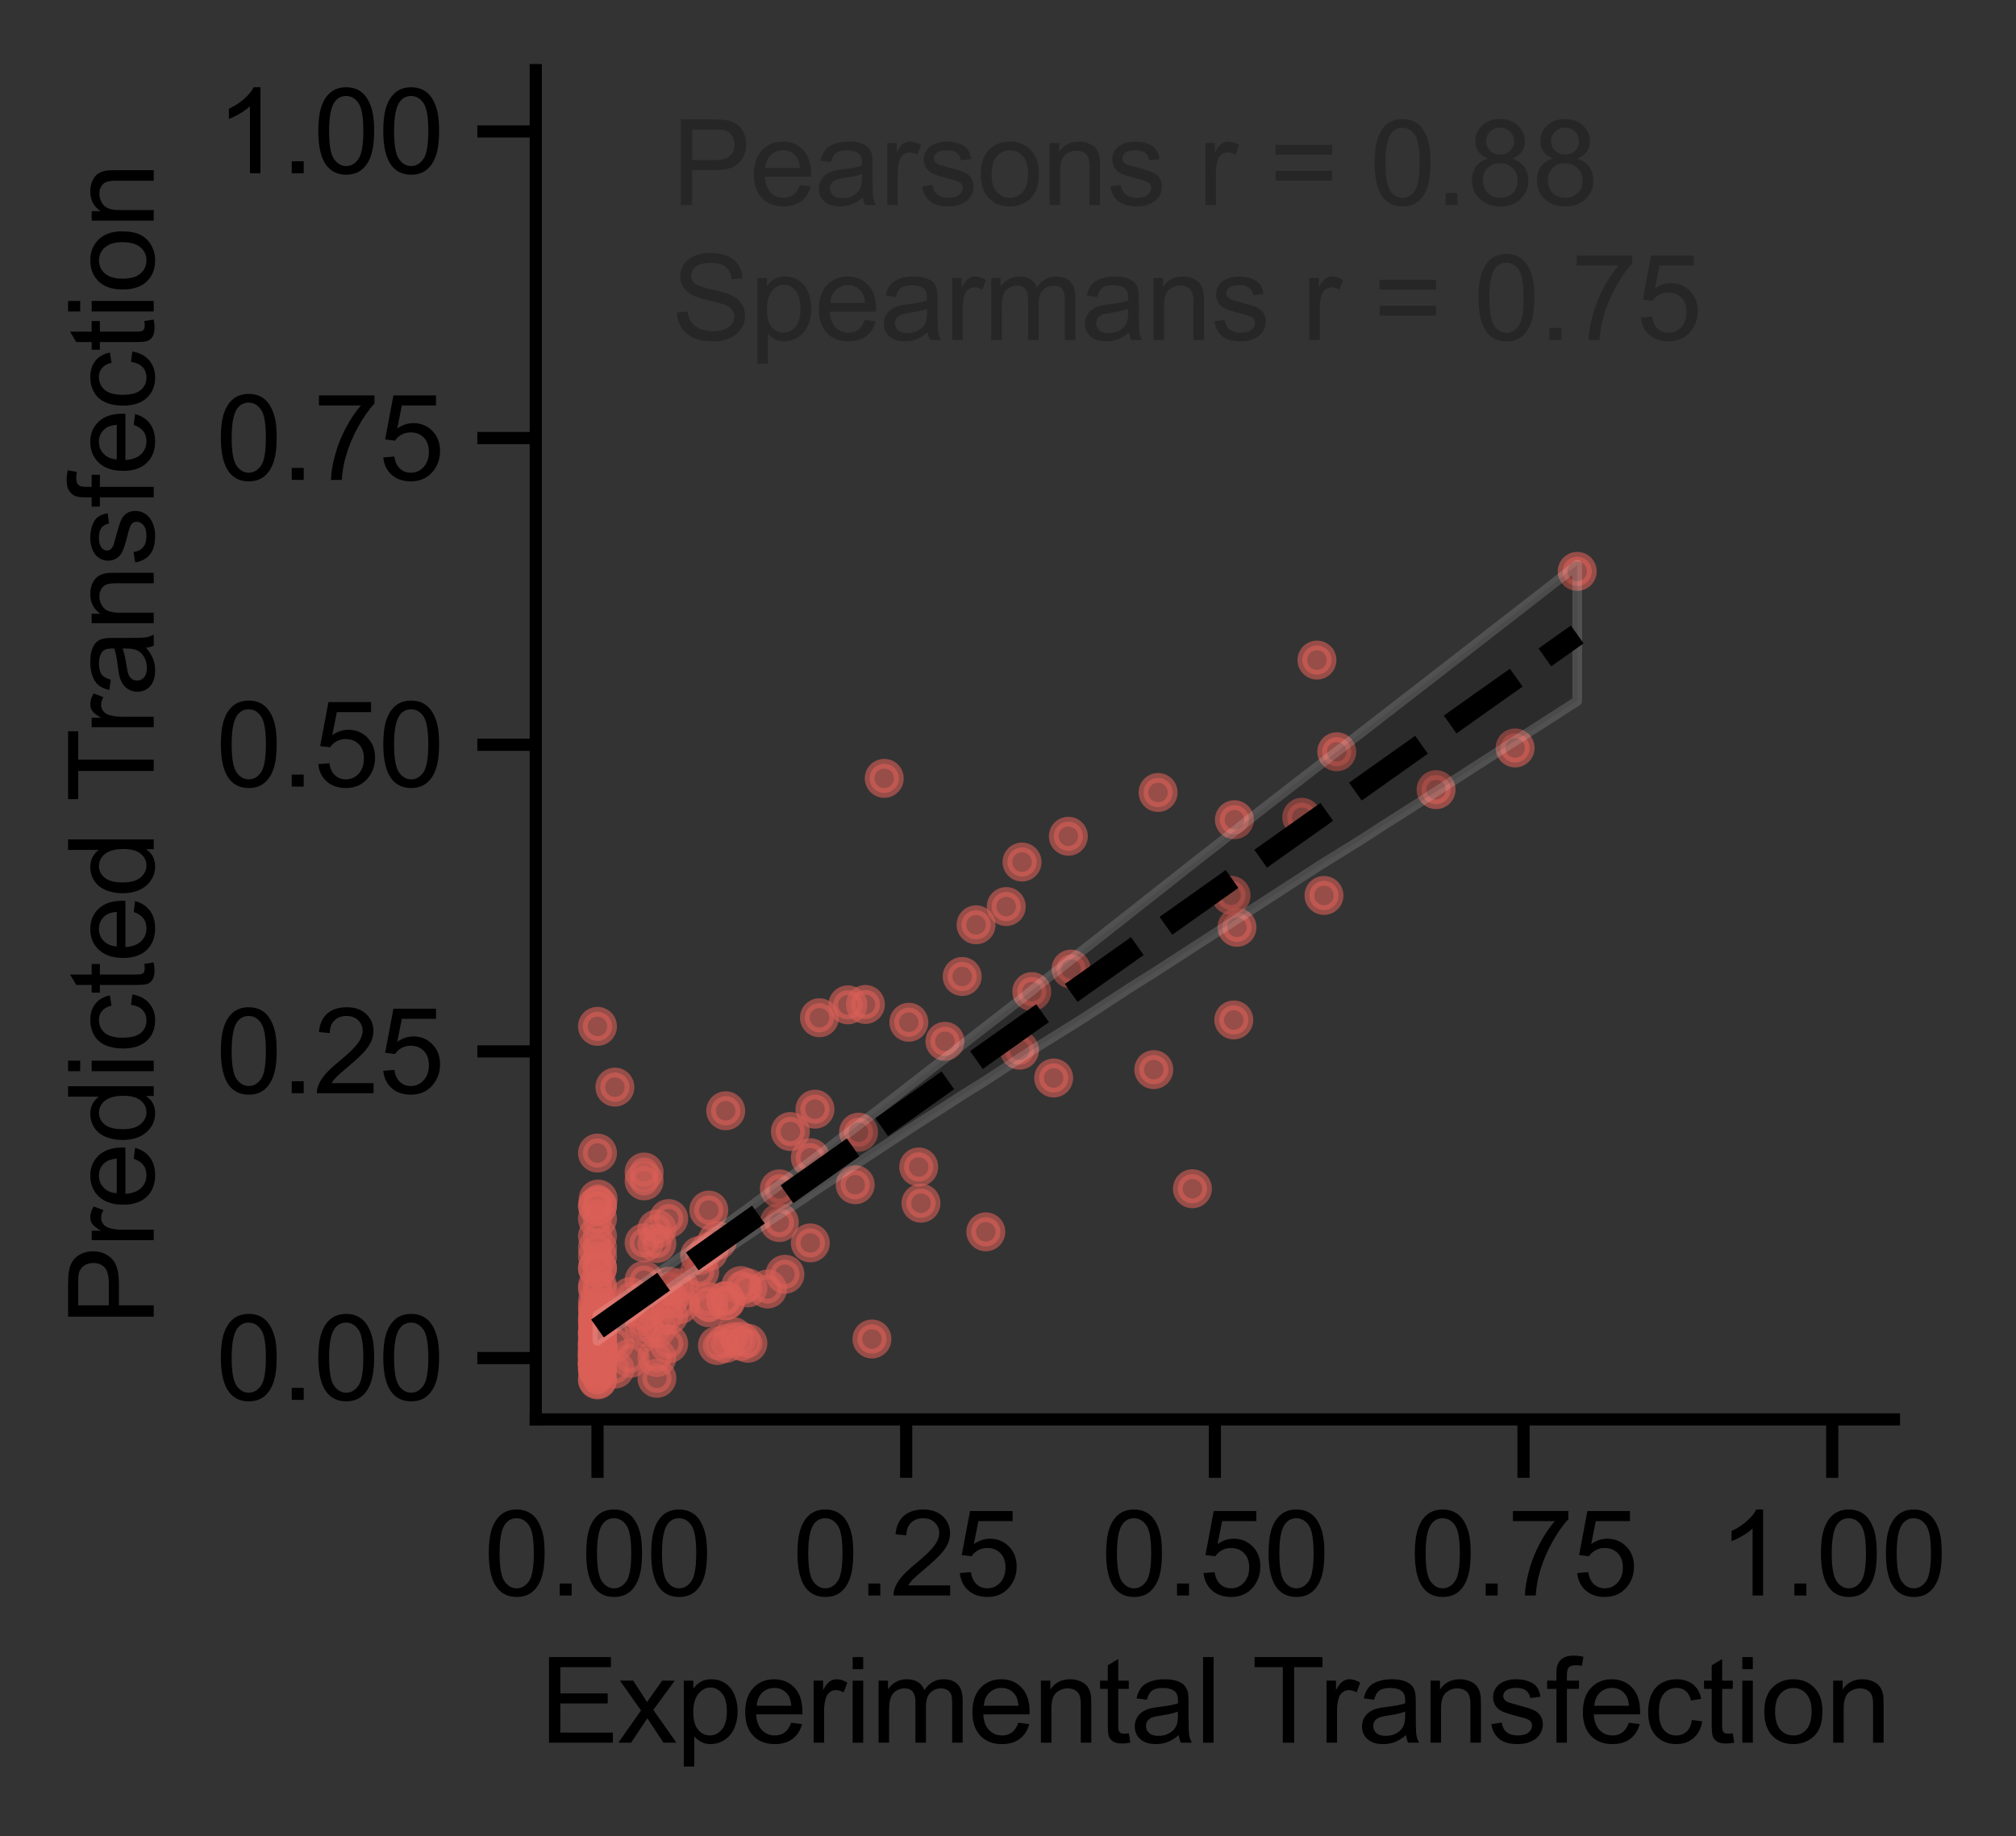 <?xml version="1.0" encoding="utf-8" standalone="no"?>
<!DOCTYPE svg PUBLIC "-//W3C//DTD SVG 1.1//EN"
  "http://www.w3.org/Graphics/SVG/1.1/DTD/svg11.dtd">
<svg xmlns:xlink="http://www.w3.org/1999/xlink" width="207.063pt" height="188.595pt" viewBox="0 0 207.063 188.595" xmlns="http://www.w3.org/2000/svg" version="1.1">
 <rect x="0" y="0" width="207.063" height="188.595" fill="#333333" stroke="none"/>
 <defs>
  <style type="text/css">*{stroke-linejoin: round; stroke-linecap: butt}</style>
 </defs>
 <g id="figure_1">
  <g id="patch_1">
   <path d="M 0 188.595 
L 207.063 188.595 
L 207.063 0 
L 0 0 
L 0 188.595 
z
" style="fill: none"/>
  </g>
  <g id="axes_1">
   <g id="patch_2">
    <path d="M 55.028 145.8 
L 194.528 145.8 
L 194.528 7.2 
L 55.028 7.2 
L 55.028 145.8 
z
" style="fill: none"/>
   </g>
   <g id="matplotlib.axis_1">
    <g id="xtick_1">
     <g id="line2d_1">
      <defs>
       <path id="mcf9c1577f4" d="M 0 0 
L 0 6 
" style="stroke: #000000; stroke-width: 1.25"/>
      </defs>
      <g>
       <use xlink:href="#mcf9c1577f4" x="61.368" y="145.8" style="stroke: #000000; stroke-width: 1.25"/>
      </g>
     </g>
     <g id="text_1">
      <!-- 0.00 -->
      <g transform="translate(49.692 163.889) scale(0.12 -0.12)">
       <defs>
        <path id="ArialMT-30" d="M 266 2259 
Q 266 3072 433 3567 
Q 600 4063 929 4331 
Q 1259 4600 1759 4600 
Q 2128 4600 2406 4451 
Q 2684 4303 2865 4023 
Q 3047 3744 3150 3342 
Q 3253 2941 3253 2259 
Q 3253 1453 3087 958 
Q 2922 463 2592 192 
Q 2263 -78 1759 -78 
Q 1097 -78 719 397 
Q 266 969 266 2259 
z
M 844 2259 
Q 844 1131 1108 757 
Q 1372 384 1759 384 
Q 2147 384 2411 759 
Q 2675 1134 2675 2259 
Q 2675 3391 2411 3762 
Q 2147 4134 1753 4134 
Q 1366 4134 1134 3806 
Q 844 3388 844 2259 
z
" transform="scale(0.016)"/>
        <path id="ArialMT-2e" d="M 581 0 
L 581 641 
L 1222 641 
L 1222 0 
L 581 0 
z
" transform="scale(0.016)"/>
       </defs>
       <use xlink:href="#ArialMT-30"/>
       <use xlink:href="#ArialMT-2e" x="55.615"/>
       <use xlink:href="#ArialMT-30" x="83.398"/>
       <use xlink:href="#ArialMT-30" x="139.014"/>
      </g>
     </g>
    </g>
    <g id="xtick_2">
     <g id="line2d_2">
      <g>
       <use xlink:href="#mcf9c1577f4" x="93.073" y="145.8" style="stroke: #000000; stroke-width: 1.25"/>
      </g>
     </g>
     <g id="text_2">
      <!-- 0.25 -->
      <g transform="translate(81.396 163.889) scale(0.12 -0.12)">
       <defs>
        <path id="ArialMT-32" d="M 3222 541 
L 3222 0 
L 194 0 
Q 188 203 259 391 
Q 375 700 629 1000 
Q 884 1300 1366 1694 
Q 2113 2306 2375 2664 
Q 2638 3022 2638 3341 
Q 2638 3675 2398 3904 
Q 2159 4134 1775 4134 
Q 1369 4134 1125 3890 
Q 881 3647 878 3216 
L 300 3275 
Q 359 3922 746 4261 
Q 1134 4600 1788 4600 
Q 2447 4600 2831 4234 
Q 3216 3869 3216 3328 
Q 3216 3053 3103 2787 
Q 2991 2522 2730 2228 
Q 2469 1934 1863 1422 
Q 1356 997 1212 845 
Q 1069 694 975 541 
L 3222 541 
z
" transform="scale(0.016)"/>
        <path id="ArialMT-35" d="M 266 1200 
L 856 1250 
Q 922 819 1161 601 
Q 1400 384 1738 384 
Q 2144 384 2425 690 
Q 2706 997 2706 1503 
Q 2706 1984 2436 2262 
Q 2166 2541 1728 2541 
Q 1456 2541 1237 2417 
Q 1019 2294 894 2097 
L 366 2166 
L 809 4519 
L 3088 4519 
L 3088 3981 
L 1259 3981 
L 1013 2750 
Q 1425 3038 1878 3038 
Q 2478 3038 2890 2622 
Q 3303 2206 3303 1553 
Q 3303 931 2941 478 
Q 2500 -78 1738 -78 
Q 1113 -78 717 272 
Q 322 622 266 1200 
z
" transform="scale(0.016)"/>
       </defs>
       <use xlink:href="#ArialMT-30"/>
       <use xlink:href="#ArialMT-2e" x="55.615"/>
       <use xlink:href="#ArialMT-32" x="83.398"/>
       <use xlink:href="#ArialMT-35" x="139.014"/>
      </g>
     </g>
    </g>
    <g id="xtick_3">
     <g id="line2d_3">
      <g>
       <use xlink:href="#mcf9c1577f4" x="124.778" y="145.8" style="stroke: #000000; stroke-width: 1.25"/>
      </g>
     </g>
     <g id="text_3">
      <!-- 0.50 -->
      <g transform="translate(113.101 163.889) scale(0.12 -0.12)">
       <use xlink:href="#ArialMT-30"/>
       <use xlink:href="#ArialMT-2e" x="55.615"/>
       <use xlink:href="#ArialMT-35" x="83.398"/>
       <use xlink:href="#ArialMT-30" x="139.014"/>
      </g>
     </g>
    </g>
    <g id="xtick_4">
     <g id="line2d_4">
      <g>
       <use xlink:href="#mcf9c1577f4" x="156.482" y="145.8" style="stroke: #000000; stroke-width: 1.25"/>
      </g>
     </g>
     <g id="text_4">
      <!-- 0.75 -->
      <g transform="translate(144.805 163.889) scale(0.12 -0.12)">
       <defs>
        <path id="ArialMT-37" d="M 303 3981 
L 303 4522 
L 3269 4522 
L 3269 4084 
Q 2831 3619 2401 2847 
Q 1972 2075 1738 1259 
Q 1569 684 1522 0 
L 944 0 
Q 953 541 1156 1306 
Q 1359 2072 1739 2783 
Q 2119 3494 2547 3981 
L 303 3981 
z
" transform="scale(0.016)"/>
       </defs>
       <use xlink:href="#ArialMT-30"/>
       <use xlink:href="#ArialMT-2e" x="55.615"/>
       <use xlink:href="#ArialMT-37" x="83.398"/>
       <use xlink:href="#ArialMT-35" x="139.014"/>
      </g>
     </g>
    </g>
    <g id="xtick_5">
     <g id="line2d_5">
      <g>
       <use xlink:href="#mcf9c1577f4" x="188.187" y="145.8" style="stroke: #000000; stroke-width: 1.25"/>
      </g>
     </g>
     <g id="text_5">
      <!-- 1.00 -->
      <g transform="translate(176.51 163.889) scale(0.12 -0.12)">
       <defs>
        <path id="ArialMT-31" d="M 2384 0 
L 1822 0 
L 1822 3584 
Q 1619 3391 1289 3197 
Q 959 3003 697 2906 
L 697 3450 
Q 1169 3672 1522 3987 
Q 1875 4303 2022 4600 
L 2384 4600 
L 2384 0 
z
" transform="scale(0.016)"/>
       </defs>
       <use xlink:href="#ArialMT-31"/>
       <use xlink:href="#ArialMT-2e" x="55.615"/>
       <use xlink:href="#ArialMT-30" x="83.398"/>
       <use xlink:href="#ArialMT-30" x="139.014"/>
      </g>
     </g>
    </g>
    <g id="text_6">
     <!-- Experimental Transfection -->
     <g transform="translate(55.415 179.01) scale(0.12 -0.12)">
      <defs>
       <path id="ArialMT-45" d="M 506 0 
L 506 4581 
L 3819 4581 
L 3819 4041 
L 1113 4041 
L 1113 2638 
L 3647 2638 
L 3647 2100 
L 1113 2100 
L 1113 541 
L 3925 541 
L 3925 0 
L 506 0 
z
" transform="scale(0.016)"/>
       <path id="ArialMT-78" d="M 47 0 
L 1259 1725 
L 138 3319 
L 841 3319 
L 1350 2541 
Q 1494 2319 1581 2169 
Q 1719 2375 1834 2534 
L 2394 3319 
L 3066 3319 
L 1919 1756 
L 3153 0 
L 2463 0 
L 1781 1031 
L 1600 1309 
L 728 0 
L 47 0 
z
" transform="scale(0.016)"/>
       <path id="ArialMT-70" d="M 422 -1272 
L 422 3319 
L 934 3319 
L 934 2888 
Q 1116 3141 1344 3267 
Q 1572 3394 1897 3394 
Q 2322 3394 2647 3175 
Q 2972 2956 3137 2557 
Q 3303 2159 3303 1684 
Q 3303 1175 3120 767 
Q 2938 359 2589 142 
Q 2241 -75 1856 -75 
Q 1575 -75 1351 44 
Q 1128 163 984 344 
L 984 -1272 
L 422 -1272 
z
M 931 1641 
Q 931 1000 1190 694 
Q 1450 388 1819 388 
Q 2194 388 2461 705 
Q 2728 1022 2728 1688 
Q 2728 2322 2467 2637 
Q 2206 2953 1844 2953 
Q 1484 2953 1207 2617 
Q 931 2281 931 1641 
z
" transform="scale(0.016)"/>
       <path id="ArialMT-65" d="M 2694 1069 
L 3275 997 
Q 3138 488 2766 206 
Q 2394 -75 1816 -75 
Q 1088 -75 661 373 
Q 234 822 234 1631 
Q 234 2469 665 2931 
Q 1097 3394 1784 3394 
Q 2450 3394 2872 2941 
Q 3294 2488 3294 1666 
Q 3294 1616 3291 1516 
L 816 1516 
Q 847 969 1125 678 
Q 1403 388 1819 388 
Q 2128 388 2347 550 
Q 2566 713 2694 1069 
z
M 847 1978 
L 2700 1978 
Q 2663 2397 2488 2606 
Q 2219 2931 1791 2931 
Q 1403 2931 1139 2672 
Q 875 2413 847 1978 
z
" transform="scale(0.016)"/>
       <path id="ArialMT-72" d="M 416 0 
L 416 3319 
L 922 3319 
L 922 2816 
Q 1116 3169 1280 3281 
Q 1444 3394 1641 3394 
Q 1925 3394 2219 3213 
L 2025 2691 
Q 1819 2813 1613 2813 
Q 1428 2813 1281 2702 
Q 1134 2591 1072 2394 
Q 978 2094 978 1738 
L 978 0 
L 416 0 
z
" transform="scale(0.016)"/>
       <path id="ArialMT-69" d="M 425 3934 
L 425 4581 
L 988 4581 
L 988 3934 
L 425 3934 
z
M 425 0 
L 425 3319 
L 988 3319 
L 988 0 
L 425 0 
z
" transform="scale(0.016)"/>
       <path id="ArialMT-6d" d="M 422 0 
L 422 3319 
L 925 3319 
L 925 2853 
Q 1081 3097 1340 3245 
Q 1600 3394 1931 3394 
Q 2300 3394 2536 3241 
Q 2772 3088 2869 2813 
Q 3263 3394 3894 3394 
Q 4388 3394 4653 3120 
Q 4919 2847 4919 2278 
L 4919 0 
L 4359 0 
L 4359 2091 
Q 4359 2428 4304 2576 
Q 4250 2725 4106 2815 
Q 3963 2906 3769 2906 
Q 3419 2906 3187 2673 
Q 2956 2441 2956 1928 
L 2956 0 
L 2394 0 
L 2394 2156 
Q 2394 2531 2256 2718 
Q 2119 2906 1806 2906 
Q 1569 2906 1367 2781 
Q 1166 2656 1075 2415 
Q 984 2175 984 1722 
L 984 0 
L 422 0 
z
" transform="scale(0.016)"/>
       <path id="ArialMT-6e" d="M 422 0 
L 422 3319 
L 928 3319 
L 928 2847 
Q 1294 3394 1984 3394 
Q 2284 3394 2536 3286 
Q 2788 3178 2913 3003 
Q 3038 2828 3088 2588 
Q 3119 2431 3119 2041 
L 3119 0 
L 2556 0 
L 2556 2019 
Q 2556 2363 2490 2533 
Q 2425 2703 2258 2804 
Q 2091 2906 1866 2906 
Q 1506 2906 1245 2678 
Q 984 2450 984 1813 
L 984 0 
L 422 0 
z
" transform="scale(0.016)"/>
       <path id="ArialMT-74" d="M 1650 503 
L 1731 6 
Q 1494 -44 1306 -44 
Q 1000 -44 831 53 
Q 663 150 594 308 
Q 525 466 525 972 
L 525 2881 
L 113 2881 
L 113 3319 
L 525 3319 
L 525 4141 
L 1084 4478 
L 1084 3319 
L 1650 3319 
L 1650 2881 
L 1084 2881 
L 1084 941 
Q 1084 700 1114 631 
Q 1144 563 1211 522 
Q 1278 481 1403 481 
Q 1497 481 1650 503 
z
" transform="scale(0.016)"/>
       <path id="ArialMT-61" d="M 2588 409 
Q 2275 144 1986 34 
Q 1697 -75 1366 -75 
Q 819 -75 525 192 
Q 231 459 231 875 
Q 231 1119 342 1320 
Q 453 1522 633 1644 
Q 813 1766 1038 1828 
Q 1203 1872 1538 1913 
Q 2219 1994 2541 2106 
Q 2544 2222 2544 2253 
Q 2544 2597 2384 2738 
Q 2169 2928 1744 2928 
Q 1347 2928 1158 2789 
Q 969 2650 878 2297 
L 328 2372 
Q 403 2725 575 2942 
Q 747 3159 1072 3276 
Q 1397 3394 1825 3394 
Q 2250 3394 2515 3294 
Q 2781 3194 2906 3042 
Q 3031 2891 3081 2659 
Q 3109 2516 3109 2141 
L 3109 1391 
Q 3109 606 3145 398 
Q 3181 191 3288 0 
L 2700 0 
Q 2613 175 2588 409 
z
M 2541 1666 
Q 2234 1541 1622 1453 
Q 1275 1403 1131 1340 
Q 988 1278 909 1158 
Q 831 1038 831 891 
Q 831 666 1001 516 
Q 1172 366 1500 366 
Q 1825 366 2078 508 
Q 2331 650 2450 897 
Q 2541 1088 2541 1459 
L 2541 1666 
z
" transform="scale(0.016)"/>
       <path id="ArialMT-6c" d="M 409 0 
L 409 4581 
L 972 4581 
L 972 0 
L 409 0 
z
" transform="scale(0.016)"/>
       <path id="ArialMT-20" transform="scale(0.016)"/>
       <path id="ArialMT-54" d="M 1659 0 
L 1659 4041 
L 150 4041 
L 150 4581 
L 3781 4581 
L 3781 4041 
L 2266 4041 
L 2266 0 
L 1659 0 
z
" transform="scale(0.016)"/>
       <path id="ArialMT-73" d="M 197 991 
L 753 1078 
Q 800 744 1014 566 
Q 1228 388 1613 388 
Q 2000 388 2187 545 
Q 2375 703 2375 916 
Q 2375 1106 2209 1216 
Q 2094 1291 1634 1406 
Q 1016 1563 777 1677 
Q 538 1791 414 1992 
Q 291 2194 291 2438 
Q 291 2659 392 2848 
Q 494 3038 669 3163 
Q 800 3259 1026 3326 
Q 1253 3394 1513 3394 
Q 1903 3394 2198 3281 
Q 2494 3169 2634 2976 
Q 2775 2784 2828 2463 
L 2278 2388 
Q 2241 2644 2061 2787 
Q 1881 2931 1553 2931 
Q 1166 2931 1000 2803 
Q 834 2675 834 2503 
Q 834 2394 903 2306 
Q 972 2216 1119 2156 
Q 1203 2125 1616 2013 
Q 2213 1853 2448 1751 
Q 2684 1650 2818 1456 
Q 2953 1263 2953 975 
Q 2953 694 2789 445 
Q 2625 197 2315 61 
Q 2006 -75 1616 -75 
Q 969 -75 630 194 
Q 291 463 197 991 
z
" transform="scale(0.016)"/>
       <path id="ArialMT-66" d="M 556 0 
L 556 2881 
L 59 2881 
L 59 3319 
L 556 3319 
L 556 3672 
Q 556 4006 616 4169 
Q 697 4388 901 4523 
Q 1106 4659 1475 4659 
Q 1713 4659 2000 4603 
L 1916 4113 
Q 1741 4144 1584 4144 
Q 1328 4144 1222 4034 
Q 1116 3925 1116 3625 
L 1116 3319 
L 1763 3319 
L 1763 2881 
L 1116 2881 
L 1116 0 
L 556 0 
z
" transform="scale(0.016)"/>
       <path id="ArialMT-63" d="M 2588 1216 
L 3141 1144 
Q 3050 572 2676 248 
Q 2303 -75 1759 -75 
Q 1078 -75 664 370 
Q 250 816 250 1647 
Q 250 2184 428 2587 
Q 606 2991 970 3192 
Q 1334 3394 1763 3394 
Q 2303 3394 2647 3120 
Q 2991 2847 3088 2344 
L 2541 2259 
Q 2463 2594 2264 2762 
Q 2066 2931 1784 2931 
Q 1359 2931 1093 2626 
Q 828 2322 828 1663 
Q 828 994 1084 691 
Q 1341 388 1753 388 
Q 2084 388 2306 591 
Q 2528 794 2588 1216 
z
" transform="scale(0.016)"/>
       <path id="ArialMT-6f" d="M 213 1659 
Q 213 2581 725 3025 
Q 1153 3394 1769 3394 
Q 2453 3394 2887 2945 
Q 3322 2497 3322 1706 
Q 3322 1066 3130 698 
Q 2938 331 2570 128 
Q 2203 -75 1769 -75 
Q 1072 -75 642 372 
Q 213 819 213 1659 
z
M 791 1659 
Q 791 1022 1069 705 
Q 1347 388 1769 388 
Q 2188 388 2466 706 
Q 2744 1025 2744 1678 
Q 2744 2294 2464 2611 
Q 2184 2928 1769 2928 
Q 1347 2928 1069 2612 
Q 791 2297 791 1659 
z
" transform="scale(0.016)"/>
      </defs>
      <use xlink:href="#ArialMT-45"/>
      <use xlink:href="#ArialMT-78" x="66.699"/>
      <use xlink:href="#ArialMT-70" x="116.699"/>
      <use xlink:href="#ArialMT-65" x="172.314"/>
      <use xlink:href="#ArialMT-72" x="227.93"/>
      <use xlink:href="#ArialMT-69" x="261.23"/>
      <use xlink:href="#ArialMT-6d" x="283.447"/>
      <use xlink:href="#ArialMT-65" x="366.748"/>
      <use xlink:href="#ArialMT-6e" x="422.363"/>
      <use xlink:href="#ArialMT-74" x="477.979"/>
      <use xlink:href="#ArialMT-61" x="505.762"/>
      <use xlink:href="#ArialMT-6c" x="561.377"/>
      <use xlink:href="#ArialMT-20" x="583.594"/>
      <use xlink:href="#ArialMT-54" x="609.627"/>
      <use xlink:href="#ArialMT-72" x="666.961"/>
      <use xlink:href="#ArialMT-61" x="700.262"/>
      <use xlink:href="#ArialMT-6e" x="755.877"/>
      <use xlink:href="#ArialMT-73" x="811.492"/>
      <use xlink:href="#ArialMT-66" x="861.492"/>
      <use xlink:href="#ArialMT-65" x="889.275"/>
      <use xlink:href="#ArialMT-63" x="944.891"/>
      <use xlink:href="#ArialMT-74" x="994.891"/>
      <use xlink:href="#ArialMT-69" x="1022.674"/>
      <use xlink:href="#ArialMT-6f" x="1044.891"/>
      <use xlink:href="#ArialMT-6e" x="1100.506"/>
     </g>
    </g>
   </g>
   <g id="matplotlib.axis_2">
    <g id="ytick_1">
     <g id="line2d_6">
      <defs>
       <path id="m6ac4c472ab" d="M 0 0 
L -6 0 
" style="stroke: #000000; stroke-width: 1.25"/>
      </defs>
      <g>
       <use xlink:href="#m6ac4c472ab" x="55.028" y="139.5" style="stroke: #000000; stroke-width: 1.25"/>
      </g>
     </g>
     <g id="text_7">
      <!-- 0.00 -->
      <g transform="translate(22.174 143.795) scale(0.12 -0.12)">
       <use xlink:href="#ArialMT-30"/>
       <use xlink:href="#ArialMT-2e" x="55.615"/>
       <use xlink:href="#ArialMT-30" x="83.398"/>
       <use xlink:href="#ArialMT-30" x="139.014"/>
      </g>
     </g>
    </g>
    <g id="ytick_2">
     <g id="line2d_7">
      <g>
       <use xlink:href="#m6ac4c472ab" x="55.028" y="108" style="stroke: #000000; stroke-width: 1.25"/>
      </g>
     </g>
     <g id="text_8">
      <!-- 0.25 -->
      <g transform="translate(22.174 112.295) scale(0.12 -0.12)">
       <use xlink:href="#ArialMT-30"/>
       <use xlink:href="#ArialMT-2e" x="55.615"/>
       <use xlink:href="#ArialMT-32" x="83.398"/>
       <use xlink:href="#ArialMT-35" x="139.014"/>
      </g>
     </g>
    </g>
    <g id="ytick_3">
     <g id="line2d_8">
      <g>
       <use xlink:href="#m6ac4c472ab" x="55.028" y="76.5" style="stroke: #000000; stroke-width: 1.25"/>
      </g>
     </g>
     <g id="text_9">
      <!-- 0.50 -->
      <g transform="translate(22.174 80.795) scale(0.12 -0.12)">
       <use xlink:href="#ArialMT-30"/>
       <use xlink:href="#ArialMT-2e" x="55.615"/>
       <use xlink:href="#ArialMT-35" x="83.398"/>
       <use xlink:href="#ArialMT-30" x="139.014"/>
      </g>
     </g>
    </g>
    <g id="ytick_4">
     <g id="line2d_9">
      <g>
       <use xlink:href="#m6ac4c472ab" x="55.028" y="45" style="stroke: #000000; stroke-width: 1.25"/>
      </g>
     </g>
     <g id="text_10">
      <!-- 0.75 -->
      <g transform="translate(22.174 49.295) scale(0.12 -0.12)">
       <use xlink:href="#ArialMT-30"/>
       <use xlink:href="#ArialMT-2e" x="55.615"/>
       <use xlink:href="#ArialMT-37" x="83.398"/>
       <use xlink:href="#ArialMT-35" x="139.014"/>
      </g>
     </g>
    </g>
    <g id="ytick_5">
     <g id="line2d_10">
      <g>
       <use xlink:href="#m6ac4c472ab" x="55.028" y="13.5" style="stroke: #000000; stroke-width: 1.25"/>
      </g>
     </g>
     <g id="text_11">
      <!-- 1.00 -->
      <g transform="translate(22.174 17.795) scale(0.12 -0.12)">
       <use xlink:href="#ArialMT-31"/>
       <use xlink:href="#ArialMT-2e" x="55.615"/>
       <use xlink:href="#ArialMT-30" x="83.398"/>
       <use xlink:href="#ArialMT-30" x="139.014"/>
      </g>
     </g>
    </g>
    <g id="text_12">
     <!-- Predicted Transfection -->
     <g transform="translate(15.789 136.195) rotate(-90) scale(0.12 -0.12)">
      <defs>
       <path id="ArialMT-50" d="M 494 0 
L 494 4581 
L 2222 4581 
Q 2678 4581 2919 4538 
Q 3256 4481 3484 4323 
Q 3713 4166 3852 3881 
Q 3991 3597 3991 3256 
Q 3991 2672 3619 2267 
Q 3247 1863 2275 1863 
L 1100 1863 
L 1100 0 
L 494 0 
z
M 1100 2403 
L 2284 2403 
Q 2872 2403 3119 2622 
Q 3366 2841 3366 3238 
Q 3366 3525 3220 3729 
Q 3075 3934 2838 4000 
Q 2684 4041 2272 4041 
L 1100 4041 
L 1100 2403 
z
" transform="scale(0.016)"/>
       <path id="ArialMT-64" d="M 2575 0 
L 2575 419 
Q 2259 -75 1647 -75 
Q 1250 -75 917 144 
Q 584 363 401 755 
Q 219 1147 219 1656 
Q 219 2153 384 2558 
Q 550 2963 881 3178 
Q 1213 3394 1622 3394 
Q 1922 3394 2156 3267 
Q 2391 3141 2538 2938 
L 2538 4581 
L 3097 4581 
L 3097 0 
L 2575 0 
z
M 797 1656 
Q 797 1019 1065 703 
Q 1334 388 1700 388 
Q 2069 388 2326 689 
Q 2584 991 2584 1609 
Q 2584 2291 2321 2609 
Q 2059 2928 1675 2928 
Q 1300 2928 1048 2622 
Q 797 2316 797 1656 
z
" transform="scale(0.016)"/>
      </defs>
      <use xlink:href="#ArialMT-50"/>
      <use xlink:href="#ArialMT-72" x="66.699"/>
      <use xlink:href="#ArialMT-65" x="100"/>
      <use xlink:href="#ArialMT-64" x="155.615"/>
      <use xlink:href="#ArialMT-69" x="211.23"/>
      <use xlink:href="#ArialMT-63" x="233.447"/>
      <use xlink:href="#ArialMT-74" x="283.447"/>
      <use xlink:href="#ArialMT-65" x="311.23"/>
      <use xlink:href="#ArialMT-64" x="366.846"/>
      <use xlink:href="#ArialMT-20" x="422.461"/>
      <use xlink:href="#ArialMT-54" x="448.494"/>
      <use xlink:href="#ArialMT-72" x="505.828"/>
      <use xlink:href="#ArialMT-61" x="539.129"/>
      <use xlink:href="#ArialMT-6e" x="594.744"/>
      <use xlink:href="#ArialMT-73" x="650.359"/>
      <use xlink:href="#ArialMT-66" x="700.359"/>
      <use xlink:href="#ArialMT-65" x="728.143"/>
      <use xlink:href="#ArialMT-63" x="783.758"/>
      <use xlink:href="#ArialMT-74" x="833.758"/>
      <use xlink:href="#ArialMT-69" x="861.541"/>
      <use xlink:href="#ArialMT-6f" x="883.758"/>
      <use xlink:href="#ArialMT-6e" x="939.373"/>
     </g>
    </g>
   </g>
   <g id="PathCollection_1">
    <defs>
     <path id="mad6a3e68cb" d="M 0 1.5 
C 0.398 1.5 0.779 1.342 1.061 1.061 
C 1.342 0.779 1.5 0.398 1.5 0 
C 1.5 -0.398 1.342 -0.779 1.061 -1.061 
C 0.779 -1.342 0.398 -1.5 0 -1.5 
C -0.398 -1.5 -0.779 -1.342 -1.061 -1.061 
C -1.342 -0.779 -1.5 -0.398 -1.5 0 
C -1.5 0.398 -1.342 0.779 -1.061 1.061 
C -0.779 1.342 -0.398 1.5 0 1.5 
z
" style="stroke: #db5f57; stroke-opacity: 0.6"/>
    </defs>
    <g clip-path="url(#paebba0c495)">
     <use xlink:href="#mad6a3e68cb" x="66.157" y="135.254" style="fill: #db5f57; fill-opacity: 0.6; stroke: #db5f57; stroke-opacity: 0.6"/>
     <use xlink:href="#mad6a3e68cb" x="61.368" y="139.386" style="fill: #db5f57; fill-opacity: 0.6; stroke: #db5f57; stroke-opacity: 0.6"/>
     <use xlink:href="#mad6a3e68cb" x="61.368" y="123.825" style="fill: #db5f57; fill-opacity: 0.6; stroke: #db5f57; stroke-opacity: 0.6"/>
     <use xlink:href="#mad6a3e68cb" x="61.368" y="141.748" style="fill: #db5f57; fill-opacity: 0.6; stroke: #db5f57; stroke-opacity: 0.6"/>
     <use xlink:href="#mad6a3e68cb" x="103.351" y="93.121" style="fill: #db5f57; fill-opacity: 0.6; stroke: #db5f57; stroke-opacity: 0.6"/>
     <use xlink:href="#mad6a3e68cb" x="76.817" y="132.289" style="fill: #db5f57; fill-opacity: 0.6; stroke: #db5f57; stroke-opacity: 0.6"/>
     <use xlink:href="#mad6a3e68cb" x="61.368" y="139.249" style="fill: #db5f57; fill-opacity: 0.6; stroke: #db5f57; stroke-opacity: 0.6"/>
     <use xlink:href="#mad6a3e68cb" x="61.368" y="130.274" style="fill: #db5f57; fill-opacity: 0.6; stroke: #db5f57; stroke-opacity: 0.6"/>
     <use xlink:href="#mad6a3e68cb" x="109.731" y="85.901" style="fill: #db5f57; fill-opacity: 0.6; stroke: #db5f57; stroke-opacity: 0.6"/>
     <use xlink:href="#mad6a3e68cb" x="61.368" y="139.984" style="fill: #db5f57; fill-opacity: 0.6; stroke: #db5f57; stroke-opacity: 0.6"/>
     <use xlink:href="#mad6a3e68cb" x="61.368" y="138.267" style="fill: #db5f57; fill-opacity: 0.6; stroke: #db5f57; stroke-opacity: 0.6"/>
     <use xlink:href="#mad6a3e68cb" x="61.368" y="135.593" style="fill: #db5f57; fill-opacity: 0.6; stroke: #db5f57; stroke-opacity: 0.6"/>
     <use xlink:href="#mad6a3e68cb" x="61.434" y="123.164" style="fill: #db5f57; fill-opacity: 0.6; stroke: #db5f57; stroke-opacity: 0.6"/>
     <use xlink:href="#mad6a3e68cb" x="61.368" y="137.822" style="fill: #db5f57; fill-opacity: 0.6; stroke: #db5f57; stroke-opacity: 0.6"/>
     <use xlink:href="#mad6a3e68cb" x="67.469" y="139.444" style="fill: #db5f57; fill-opacity: 0.6; stroke: #db5f57; stroke-opacity: 0.6"/>
     <use xlink:href="#mad6a3e68cb" x="61.368" y="129.029" style="fill: #db5f57; fill-opacity: 0.6; stroke: #db5f57; stroke-opacity: 0.6"/>
     <use xlink:href="#mad6a3e68cb" x="61.368" y="139.319" style="fill: #db5f57; fill-opacity: 0.6; stroke: #db5f57; stroke-opacity: 0.6"/>
     <use xlink:href="#mad6a3e68cb" x="81.179" y="116.231" style="fill: #db5f57; fill-opacity: 0.6; stroke: #db5f57; stroke-opacity: 0.6"/>
     <use xlink:href="#mad6a3e68cb" x="68.683" y="138.024" style="fill: #db5f57; fill-opacity: 0.6; stroke: #db5f57; stroke-opacity: 0.6"/>
     <use xlink:href="#mad6a3e68cb" x="61.368" y="136.036" style="fill: #db5f57; fill-opacity: 0.6; stroke: #db5f57; stroke-opacity: 0.6"/>
     <use xlink:href="#mad6a3e68cb" x="61.368" y="136.951" style="fill: #db5f57; fill-opacity: 0.6; stroke: #db5f57; stroke-opacity: 0.6"/>
     <use xlink:href="#mad6a3e68cb" x="61.368" y="138.629" style="fill: #db5f57; fill-opacity: 0.6; stroke: #db5f57; stroke-opacity: 0.6"/>
     <use xlink:href="#mad6a3e68cb" x="61.368" y="130.243" style="fill: #db5f57; fill-opacity: 0.6; stroke: #db5f57; stroke-opacity: 0.6"/>
     <use xlink:href="#mad6a3e68cb" x="61.368" y="118.441" style="fill: #db5f57; fill-opacity: 0.6; stroke: #db5f57; stroke-opacity: 0.6"/>
     <use xlink:href="#mad6a3e68cb" x="78.834" y="132.408" style="fill: #db5f57; fill-opacity: 0.6; stroke: #db5f57; stroke-opacity: 0.6"/>
     <use xlink:href="#mad6a3e68cb" x="61.368" y="138.065" style="fill: #db5f57; fill-opacity: 0.6; stroke: #db5f57; stroke-opacity: 0.6"/>
     <use xlink:href="#mad6a3e68cb" x="76.095" y="132.055" style="fill: #db5f57; fill-opacity: 0.6; stroke: #db5f57; stroke-opacity: 0.6"/>
     <use xlink:href="#mad6a3e68cb" x="83.705" y="113.934" style="fill: #db5f57; fill-opacity: 0.6; stroke: #db5f57; stroke-opacity: 0.6"/>
     <use xlink:href="#mad6a3e68cb" x="69.814" y="132.267" style="fill: #db5f57; fill-opacity: 0.6; stroke: #db5f57; stroke-opacity: 0.6"/>
     <use xlink:href="#mad6a3e68cb" x="61.368" y="137.25" style="fill: #db5f57; fill-opacity: 0.6; stroke: #db5f57; stroke-opacity: 0.6"/>
     <use xlink:href="#mad6a3e68cb" x="61.368" y="135.289" style="fill: #db5f57; fill-opacity: 0.6; stroke: #db5f57; stroke-opacity: 0.6"/>
     <use xlink:href="#mad6a3e68cb" x="127.049" y="95.252" style="fill: #db5f57; fill-opacity: 0.6; stroke: #db5f57; stroke-opacity: 0.6"/>
     <use xlink:href="#mad6a3e68cb" x="67.469" y="126.241" style="fill: #db5f57; fill-opacity: 0.6; stroke: #db5f57; stroke-opacity: 0.6"/>
     <use xlink:href="#mad6a3e68cb" x="73.685" y="138.21" style="fill: #db5f57; fill-opacity: 0.6; stroke: #db5f57; stroke-opacity: 0.6"/>
     <use xlink:href="#mad6a3e68cb" x="61.368" y="140.11" style="fill: #db5f57; fill-opacity: 0.6; stroke: #db5f57; stroke-opacity: 0.6"/>
     <use xlink:href="#mad6a3e68cb" x="61.368" y="140.227" style="fill: #db5f57; fill-opacity: 0.6; stroke: #db5f57; stroke-opacity: 0.6"/>
     <use xlink:href="#mad6a3e68cb" x="61.368" y="139.121" style="fill: #db5f57; fill-opacity: 0.6; stroke: #db5f57; stroke-opacity: 0.6"/>
     <use xlink:href="#mad6a3e68cb" x="104.975" y="88.549" style="fill: #db5f57; fill-opacity: 0.6; stroke: #db5f57; stroke-opacity: 0.6"/>
     <use xlink:href="#mad6a3e68cb" x="94.594" y="123.593" style="fill: #db5f57; fill-opacity: 0.6; stroke: #db5f57; stroke-opacity: 0.6"/>
     <use xlink:href="#mad6a3e68cb" x="87.083" y="103.219" style="fill: #db5f57; fill-opacity: 0.6; stroke: #db5f57; stroke-opacity: 0.6"/>
     <use xlink:href="#mad6a3e68cb" x="64.73" y="139.523" style="fill: #db5f57; fill-opacity: 0.6; stroke: #db5f57; stroke-opacity: 0.6"/>
     <use xlink:href="#mad6a3e68cb" x="80.622" y="130.893" style="fill: #db5f57; fill-opacity: 0.6; stroke: #db5f57; stroke-opacity: 0.6"/>
     <use xlink:href="#mad6a3e68cb" x="61.368" y="134.235" style="fill: #db5f57; fill-opacity: 0.6; stroke: #db5f57; stroke-opacity: 0.6"/>
     <use xlink:href="#mad6a3e68cb" x="61.368" y="140.031" style="fill: #db5f57; fill-opacity: 0.6; stroke: #db5f57; stroke-opacity: 0.6"/>
     <use xlink:href="#mad6a3e68cb" x="61.368" y="138.798" style="fill: #db5f57; fill-opacity: 0.6; stroke: #db5f57; stroke-opacity: 0.6"/>
     <use xlink:href="#mad6a3e68cb" x="71.864" y="130.629" style="fill: #db5f57; fill-opacity: 0.6; stroke: #db5f57; stroke-opacity: 0.6"/>
     <use xlink:href="#mad6a3e68cb" x="66.157" y="120.391" style="fill: #db5f57; fill-opacity: 0.6; stroke: #db5f57; stroke-opacity: 0.6"/>
     <use xlink:href="#mad6a3e68cb" x="61.368" y="139.09" style="fill: #db5f57; fill-opacity: 0.6; stroke: #db5f57; stroke-opacity: 0.6"/>
     <use xlink:href="#mad6a3e68cb" x="61.368" y="133.706" style="fill: #db5f57; fill-opacity: 0.6; stroke: #db5f57; stroke-opacity: 0.6"/>
     <use xlink:href="#mad6a3e68cb" x="74.537" y="137.998" style="fill: #db5f57; fill-opacity: 0.6; stroke: #db5f57; stroke-opacity: 0.6"/>
     <use xlink:href="#mad6a3e68cb" x="126.786" y="84.201" style="fill: #db5f57; fill-opacity: 0.6; stroke: #db5f57; stroke-opacity: 0.6"/>
     <use xlink:href="#mad6a3e68cb" x="61.368" y="139.486" style="fill: #db5f57; fill-opacity: 0.6; stroke: #db5f57; stroke-opacity: 0.6"/>
     <use xlink:href="#mad6a3e68cb" x="88.887" y="103.177" style="fill: #db5f57; fill-opacity: 0.6; stroke: #db5f57; stroke-opacity: 0.6"/>
     <use xlink:href="#mad6a3e68cb" x="80.048" y="125.578" style="fill: #db5f57; fill-opacity: 0.6; stroke: #db5f57; stroke-opacity: 0.6"/>
     <use xlink:href="#mad6a3e68cb" x="61.368" y="105.427" style="fill: #db5f57; fill-opacity: 0.6; stroke: #db5f57; stroke-opacity: 0.6"/>
     <use xlink:href="#mad6a3e68cb" x="74.537" y="133.593" style="fill: #db5f57; fill-opacity: 0.6; stroke: #db5f57; stroke-opacity: 0.6"/>
     <use xlink:href="#mad6a3e68cb" x="67.469" y="136.446" style="fill: #db5f57; fill-opacity: 0.6; stroke: #db5f57; stroke-opacity: 0.6"/>
     <use xlink:href="#mad6a3e68cb" x="61.368" y="138.601" style="fill: #db5f57; fill-opacity: 0.6; stroke: #db5f57; stroke-opacity: 0.6"/>
     <use xlink:href="#mad6a3e68cb" x="74.537" y="114.097" style="fill: #db5f57; fill-opacity: 0.6; stroke: #db5f57; stroke-opacity: 0.6"/>
     <use xlink:href="#mad6a3e68cb" x="118.947" y="81.402" style="fill: #db5f57; fill-opacity: 0.6; stroke: #db5f57; stroke-opacity: 0.6"/>
     <use xlink:href="#mad6a3e68cb" x="61.368" y="141.666" style="fill: #db5f57; fill-opacity: 0.6; stroke: #db5f57; stroke-opacity: 0.6"/>
     <use xlink:href="#mad6a3e68cb" x="93.348" y="105.007" style="fill: #db5f57; fill-opacity: 0.6; stroke: #db5f57; stroke-opacity: 0.6"/>
     <use xlink:href="#mad6a3e68cb" x="88.182" y="116.3" style="fill: #db5f57; fill-opacity: 0.6; stroke: #db5f57; stroke-opacity: 0.6"/>
     <use xlink:href="#mad6a3e68cb" x="61.434" y="138.951" style="fill: #db5f57; fill-opacity: 0.6; stroke: #db5f57; stroke-opacity: 0.6"/>
     <use xlink:href="#mad6a3e68cb" x="135.987" y="91.981" style="fill: #db5f57; fill-opacity: 0.6; stroke: #db5f57; stroke-opacity: 0.6"/>
     <use xlink:href="#mad6a3e68cb" x="61.368" y="139.929" style="fill: #db5f57; fill-opacity: 0.6; stroke: #db5f57; stroke-opacity: 0.6"/>
     <use xlink:href="#mad6a3e68cb" x="64.73" y="133.191" style="fill: #db5f57; fill-opacity: 0.6; stroke: #db5f57; stroke-opacity: 0.6"/>
     <use xlink:href="#mad6a3e68cb" x="71.864" y="128.97" style="fill: #db5f57; fill-opacity: 0.6; stroke: #db5f57; stroke-opacity: 0.6"/>
     <use xlink:href="#mad6a3e68cb" x="61.368" y="137.024" style="fill: #db5f57; fill-opacity: 0.6; stroke: #db5f57; stroke-opacity: 0.6"/>
     <use xlink:href="#mad6a3e68cb" x="147.499" y="81.112" style="fill: #db5f57; fill-opacity: 0.6; stroke: #db5f57; stroke-opacity: 0.6"/>
     <use xlink:href="#mad6a3e68cb" x="61.434" y="134.843" style="fill: #db5f57; fill-opacity: 0.6; stroke: #db5f57; stroke-opacity: 0.6"/>
     <use xlink:href="#mad6a3e68cb" x="74.537" y="133.625" style="fill: #db5f57; fill-opacity: 0.6; stroke: #db5f57; stroke-opacity: 0.6"/>
     <use xlink:href="#mad6a3e68cb" x="110.01" y="99.542" style="fill: #db5f57; fill-opacity: 0.6; stroke: #db5f57; stroke-opacity: 0.6"/>
     <use xlink:href="#mad6a3e68cb" x="61.368" y="139.197" style="fill: #db5f57; fill-opacity: 0.6; stroke: #db5f57; stroke-opacity: 0.6"/>
     <use xlink:href="#mad6a3e68cb" x="61.368" y="138.776" style="fill: #db5f57; fill-opacity: 0.6; stroke: #db5f57; stroke-opacity: 0.6"/>
     <use xlink:href="#mad6a3e68cb" x="80.048" y="122.12" style="fill: #db5f57; fill-opacity: 0.6; stroke: #db5f57; stroke-opacity: 0.6"/>
     <use xlink:href="#mad6a3e68cb" x="61.368" y="139.557" style="fill: #db5f57; fill-opacity: 0.6; stroke: #db5f57; stroke-opacity: 0.6"/>
     <use xlink:href="#mad6a3e68cb" x="61.368" y="136.748" style="fill: #db5f57; fill-opacity: 0.6; stroke: #db5f57; stroke-opacity: 0.6"/>
     <use xlink:href="#mad6a3e68cb" x="61.368" y="138.618" style="fill: #db5f57; fill-opacity: 0.6; stroke: #db5f57; stroke-opacity: 0.6"/>
     <use xlink:href="#mad6a3e68cb" x="61.368" y="132.431" style="fill: #db5f57; fill-opacity: 0.6; stroke: #db5f57; stroke-opacity: 0.6"/>
     <use xlink:href="#mad6a3e68cb" x="126.721" y="104.769" style="fill: #db5f57; fill-opacity: 0.6; stroke: #db5f57; stroke-opacity: 0.6"/>
     <use xlink:href="#mad6a3e68cb" x="63.156" y="137.922" style="fill: #db5f57; fill-opacity: 0.6; stroke: #db5f57; stroke-opacity: 0.6"/>
     <use xlink:href="#mad6a3e68cb" x="61.368" y="135.829" style="fill: #db5f57; fill-opacity: 0.6; stroke: #db5f57; stroke-opacity: 0.6"/>
     <use xlink:href="#mad6a3e68cb" x="161.996" y="58.691" style="fill: #db5f57; fill-opacity: 0.6; stroke: #db5f57; stroke-opacity: 0.6"/>
     <use xlink:href="#mad6a3e68cb" x="104.713" y="107.873" style="fill: #db5f57; fill-opacity: 0.6; stroke: #db5f57; stroke-opacity: 0.6"/>
     <use xlink:href="#mad6a3e68cb" x="61.434" y="135.391" style="fill: #db5f57; fill-opacity: 0.6; stroke: #db5f57; stroke-opacity: 0.6"/>
     <use xlink:href="#mad6a3e68cb" x="61.368" y="138.788" style="fill: #db5f57; fill-opacity: 0.6; stroke: #db5f57; stroke-opacity: 0.6"/>
     <use xlink:href="#mad6a3e68cb" x="61.368" y="140.147" style="fill: #db5f57; fill-opacity: 0.6; stroke: #db5f57; stroke-opacity: 0.6"/>
     <use xlink:href="#mad6a3e68cb" x="61.368" y="132.06" style="fill: #db5f57; fill-opacity: 0.6; stroke: #db5f57; stroke-opacity: 0.6"/>
     <use xlink:href="#mad6a3e68cb" x="100.252" y="94.995" style="fill: #db5f57; fill-opacity: 0.6; stroke: #db5f57; stroke-opacity: 0.6"/>
     <use xlink:href="#mad6a3e68cb" x="98.825" y="100.305" style="fill: #db5f57; fill-opacity: 0.6; stroke: #db5f57; stroke-opacity: 0.6"/>
     <use xlink:href="#mad6a3e68cb" x="61.368" y="136.838" style="fill: #db5f57; fill-opacity: 0.6; stroke: #db5f57; stroke-opacity: 0.6"/>
     <use xlink:href="#mad6a3e68cb" x="73.685" y="127.429" style="fill: #db5f57; fill-opacity: 0.6; stroke: #db5f57; stroke-opacity: 0.6"/>
     <use xlink:href="#mad6a3e68cb" x="94.364" y="119.869" style="fill: #db5f57; fill-opacity: 0.6; stroke: #db5f57; stroke-opacity: 0.6"/>
     <use xlink:href="#mad6a3e68cb" x="75.324" y="137.3" style="fill: #db5f57; fill-opacity: 0.6; stroke: #db5f57; stroke-opacity: 0.6"/>
     <use xlink:href="#mad6a3e68cb" x="61.368" y="139.882" style="fill: #db5f57; fill-opacity: 0.6; stroke: #db5f57; stroke-opacity: 0.6"/>
     <use xlink:href="#mad6a3e68cb" x="135.265" y="67.803" style="fill: #db5f57; fill-opacity: 0.6; stroke: #db5f57; stroke-opacity: 0.6"/>
     <use xlink:href="#mad6a3e68cb" x="72.799" y="124.298" style="fill: #db5f57; fill-opacity: 0.6; stroke: #db5f57; stroke-opacity: 0.6"/>
     <use xlink:href="#mad6a3e68cb" x="61.434" y="138.52" style="fill: #db5f57; fill-opacity: 0.6; stroke: #db5f57; stroke-opacity: 0.6"/>
     <use xlink:href="#mad6a3e68cb" x="61.368" y="128.181" style="fill: #db5f57; fill-opacity: 0.6; stroke: #db5f57; stroke-opacity: 0.6"/>
     <use xlink:href="#mad6a3e68cb" x="61.368" y="139.668" style="fill: #db5f57; fill-opacity: 0.6; stroke: #db5f57; stroke-opacity: 0.6"/>
     <use xlink:href="#mad6a3e68cb" x="67.469" y="127.73" style="fill: #db5f57; fill-opacity: 0.6; stroke: #db5f57; stroke-opacity: 0.6"/>
     <use xlink:href="#mad6a3e68cb" x="61.368" y="138.952" style="fill: #db5f57; fill-opacity: 0.6; stroke: #db5f57; stroke-opacity: 0.6"/>
     <use xlink:href="#mad6a3e68cb" x="61.368" y="123.891" style="fill: #db5f57; fill-opacity: 0.6; stroke: #db5f57; stroke-opacity: 0.6"/>
     <use xlink:href="#mad6a3e68cb" x="61.368" y="139.961" style="fill: #db5f57; fill-opacity: 0.6; stroke: #db5f57; stroke-opacity: 0.6"/>
     <use xlink:href="#mad6a3e68cb" x="61.368" y="140.271" style="fill: #db5f57; fill-opacity: 0.6; stroke: #db5f57; stroke-opacity: 0.6"/>
     <use xlink:href="#mad6a3e68cb" x="61.368" y="140.69" style="fill: #db5f57; fill-opacity: 0.6; stroke: #db5f57; stroke-opacity: 0.6"/>
     <use xlink:href="#mad6a3e68cb" x="61.368" y="140.062" style="fill: #db5f57; fill-opacity: 0.6; stroke: #db5f57; stroke-opacity: 0.6"/>
     <use xlink:href="#mad6a3e68cb" x="83.229" y="118.921" style="fill: #db5f57; fill-opacity: 0.6; stroke: #db5f57; stroke-opacity: 0.6"/>
     <use xlink:href="#mad6a3e68cb" x="69.814" y="134.01" style="fill: #db5f57; fill-opacity: 0.6; stroke: #db5f57; stroke-opacity: 0.6"/>
     <use xlink:href="#mad6a3e68cb" x="61.368" y="140.337" style="fill: #db5f57; fill-opacity: 0.6; stroke: #db5f57; stroke-opacity: 0.6"/>
     <use xlink:href="#mad6a3e68cb" x="118.505" y="109.871" style="fill: #db5f57; fill-opacity: 0.6; stroke: #db5f57; stroke-opacity: 0.6"/>
     <use xlink:href="#mad6a3e68cb" x="61.368" y="136.874" style="fill: #db5f57; fill-opacity: 0.6; stroke: #db5f57; stroke-opacity: 0.6"/>
     <use xlink:href="#mad6a3e68cb" x="155.617" y="76.829" style="fill: #db5f57; fill-opacity: 0.6; stroke: #db5f57; stroke-opacity: 0.6"/>
     <use xlink:href="#mad6a3e68cb" x="61.368" y="140.732" style="fill: #db5f57; fill-opacity: 0.6; stroke: #db5f57; stroke-opacity: 0.6"/>
     <use xlink:href="#mad6a3e68cb" x="61.368" y="140.563" style="fill: #db5f57; fill-opacity: 0.6; stroke: #db5f57; stroke-opacity: 0.6"/>
     <use xlink:href="#mad6a3e68cb" x="66.157" y="131.501" style="fill: #db5f57; fill-opacity: 0.6; stroke: #db5f57; stroke-opacity: 0.6"/>
     <use xlink:href="#mad6a3e68cb" x="126.442" y="91.965" style="fill: #db5f57; fill-opacity: 0.6; stroke: #db5f57; stroke-opacity: 0.6"/>
     <use xlink:href="#mad6a3e68cb" x="108.222" y="110.729" style="fill: #db5f57; fill-opacity: 0.6; stroke: #db5f57; stroke-opacity: 0.6"/>
     <use xlink:href="#mad6a3e68cb" x="61.368" y="139.023" style="fill: #db5f57; fill-opacity: 0.6; stroke: #db5f57; stroke-opacity: 0.6"/>
     <use xlink:href="#mad6a3e68cb" x="63.156" y="140.631" style="fill: #db5f57; fill-opacity: 0.6; stroke: #db5f57; stroke-opacity: 0.6"/>
     <use xlink:href="#mad6a3e68cb" x="72.799" y="128.564" style="fill: #db5f57; fill-opacity: 0.6; stroke: #db5f57; stroke-opacity: 0.6"/>
     <use xlink:href="#mad6a3e68cb" x="61.368" y="139.928" style="fill: #db5f57; fill-opacity: 0.6; stroke: #db5f57; stroke-opacity: 0.6"/>
     <use xlink:href="#mad6a3e68cb" x="72.799" y="133.692" style="fill: #db5f57; fill-opacity: 0.6; stroke: #db5f57; stroke-opacity: 0.6"/>
     <use xlink:href="#mad6a3e68cb" x="87.837" y="121.695" style="fill: #db5f57; fill-opacity: 0.6; stroke: #db5f57; stroke-opacity: 0.6"/>
     <use xlink:href="#mad6a3e68cb" x="61.368" y="137.987" style="fill: #db5f57; fill-opacity: 0.6; stroke: #db5f57; stroke-opacity: 0.6"/>
     <use xlink:href="#mad6a3e68cb" x="61.368" y="139.261" style="fill: #db5f57; fill-opacity: 0.6; stroke: #db5f57; stroke-opacity: 0.6"/>
     <use xlink:href="#mad6a3e68cb" x="68.683" y="125.173" style="fill: #db5f57; fill-opacity: 0.6; stroke: #db5f57; stroke-opacity: 0.6"/>
     <use xlink:href="#mad6a3e68cb" x="61.368" y="126.959" style="fill: #db5f57; fill-opacity: 0.6; stroke: #db5f57; stroke-opacity: 0.6"/>
     <use xlink:href="#mad6a3e68cb" x="64.73" y="134.293" style="fill: #db5f57; fill-opacity: 0.6; stroke: #db5f57; stroke-opacity: 0.6"/>
     <use xlink:href="#mad6a3e68cb" x="89.559" y="137.541" style="fill: #db5f57; fill-opacity: 0.6; stroke: #db5f57; stroke-opacity: 0.6"/>
     <use xlink:href="#mad6a3e68cb" x="61.368" y="137.712" style="fill: #db5f57; fill-opacity: 0.6; stroke: #db5f57; stroke-opacity: 0.6"/>
     <use xlink:href="#mad6a3e68cb" x="61.368" y="139.515" style="fill: #db5f57; fill-opacity: 0.6; stroke: #db5f57; stroke-opacity: 0.6"/>
     <use xlink:href="#mad6a3e68cb" x="66.157" y="136.348" style="fill: #db5f57; fill-opacity: 0.6; stroke: #db5f57; stroke-opacity: 0.6"/>
     <use xlink:href="#mad6a3e68cb" x="97.054" y="106.965" style="fill: #db5f57; fill-opacity: 0.6; stroke: #db5f57; stroke-opacity: 0.6"/>
     <use xlink:href="#mad6a3e68cb" x="63.156" y="111.669" style="fill: #db5f57; fill-opacity: 0.6; stroke: #db5f57; stroke-opacity: 0.6"/>
     <use xlink:href="#mad6a3e68cb" x="105.975" y="101.856" style="fill: #db5f57; fill-opacity: 0.6; stroke: #db5f57; stroke-opacity: 0.6"/>
     <use xlink:href="#mad6a3e68cb" x="66.157" y="127.66" style="fill: #db5f57; fill-opacity: 0.6; stroke: #db5f57; stroke-opacity: 0.6"/>
     <use xlink:href="#mad6a3e68cb" x="68.683" y="133.47" style="fill: #db5f57; fill-opacity: 0.6; stroke: #db5f57; stroke-opacity: 0.6"/>
     <use xlink:href="#mad6a3e68cb" x="61.368" y="138.234" style="fill: #db5f57; fill-opacity: 0.6; stroke: #db5f57; stroke-opacity: 0.6"/>
     <use xlink:href="#mad6a3e68cb" x="61.368" y="140.263" style="fill: #db5f57; fill-opacity: 0.6; stroke: #db5f57; stroke-opacity: 0.6"/>
     <use xlink:href="#mad6a3e68cb" x="68.683" y="132.125" style="fill: #db5f57; fill-opacity: 0.6; stroke: #db5f57; stroke-opacity: 0.6"/>
     <use xlink:href="#mad6a3e68cb" x="76.095" y="137.78" style="fill: #db5f57; fill-opacity: 0.6; stroke: #db5f57; stroke-opacity: 0.6"/>
     <use xlink:href="#mad6a3e68cb" x="133.707" y="83.953" style="fill: #db5f57; fill-opacity: 0.6; stroke: #db5f57; stroke-opacity: 0.6"/>
     <use xlink:href="#mad6a3e68cb" x="61.368" y="137.944" style="fill: #db5f57; fill-opacity: 0.6; stroke: #db5f57; stroke-opacity: 0.6"/>
     <use xlink:href="#mad6a3e68cb" x="90.822" y="79.953" style="fill: #db5f57; fill-opacity: 0.6; stroke: #db5f57; stroke-opacity: 0.6"/>
     <use xlink:href="#mad6a3e68cb" x="76.817" y="137.979" style="fill: #db5f57; fill-opacity: 0.6; stroke: #db5f57; stroke-opacity: 0.6"/>
     <use xlink:href="#mad6a3e68cb" x="61.368" y="125.191" style="fill: #db5f57; fill-opacity: 0.6; stroke: #db5f57; stroke-opacity: 0.6"/>
     <use xlink:href="#mad6a3e68cb" x="61.434" y="138.275" style="fill: #db5f57; fill-opacity: 0.6; stroke: #db5f57; stroke-opacity: 0.6"/>
     <use xlink:href="#mad6a3e68cb" x="83.229" y="127.671" style="fill: #db5f57; fill-opacity: 0.6; stroke: #db5f57; stroke-opacity: 0.6"/>
     <use xlink:href="#mad6a3e68cb" x="66.157" y="121.298" style="fill: #db5f57; fill-opacity: 0.6; stroke: #db5f57; stroke-opacity: 0.6"/>
     <use xlink:href="#mad6a3e68cb" x="61.368" y="138.137" style="fill: #db5f57; fill-opacity: 0.6; stroke: #db5f57; stroke-opacity: 0.6"/>
     <use xlink:href="#mad6a3e68cb" x="101.252" y="126.534" style="fill: #db5f57; fill-opacity: 0.6; stroke: #db5f57; stroke-opacity: 0.6"/>
     <use xlink:href="#mad6a3e68cb" x="122.473" y="122.106" style="fill: #db5f57; fill-opacity: 0.6; stroke: #db5f57; stroke-opacity: 0.6"/>
     <use xlink:href="#mad6a3e68cb" x="61.368" y="134.571" style="fill: #db5f57; fill-opacity: 0.6; stroke: #db5f57; stroke-opacity: 0.6"/>
     <use xlink:href="#mad6a3e68cb" x="67.469" y="141.576" style="fill: #db5f57; fill-opacity: 0.6; stroke: #db5f57; stroke-opacity: 0.6"/>
     <use xlink:href="#mad6a3e68cb" x="61.368" y="138.136" style="fill: #db5f57; fill-opacity: 0.6; stroke: #db5f57; stroke-opacity: 0.6"/>
     <use xlink:href="#mad6a3e68cb" x="72.799" y="134.328" style="fill: #db5f57; fill-opacity: 0.6; stroke: #db5f57; stroke-opacity: 0.6"/>
     <use xlink:href="#mad6a3e68cb" x="68.683" y="135.133" style="fill: #db5f57; fill-opacity: 0.6; stroke: #db5f57; stroke-opacity: 0.6"/>
     <use xlink:href="#mad6a3e68cb" x="61.368" y="139.924" style="fill: #db5f57; fill-opacity: 0.6; stroke: #db5f57; stroke-opacity: 0.6"/>
     <use xlink:href="#mad6a3e68cb" x="84.164" y="104.541" style="fill: #db5f57; fill-opacity: 0.6; stroke: #db5f57; stroke-opacity: 0.6"/>
     <use xlink:href="#mad6a3e68cb" x="137.299" y="77.221" style="fill: #db5f57; fill-opacity: 0.6; stroke: #db5f57; stroke-opacity: 0.6"/>
    </g>
   </g>
   <g id="PolyCollection_1">
    <defs>
     <path id="m0485cb3297" d="M 61.368 -53.471 
L 61.368 -50.872 
L 62.385 -51.621 
L 63.401 -52.342 
L 64.418 -53.082 
L 65.434 -53.841 
L 66.451 -54.586 
L 67.467 -55.3 
L 68.484 -56.027 
L 69.5 -56.764 
L 70.516 -57.458 
L 71.533 -58.147 
L 72.549 -58.84 
L 73.566 -59.542 
L 74.582 -60.229 
L 75.599 -60.917 
L 76.615 -61.595 
L 77.632 -62.272 
L 78.648 -62.951 
L 79.664 -63.626 
L 80.681 -64.286 
L 81.697 -64.929 
L 82.714 -65.6 
L 83.73 -66.295 
L 84.747 -66.961 
L 85.763 -67.621 
L 86.78 -68.281 
L 87.796 -68.943 
L 88.812 -69.6 
L 89.829 -70.267 
L 90.845 -70.934 
L 91.862 -71.602 
L 92.878 -72.269 
L 93.895 -72.937 
L 94.911 -73.586 
L 95.928 -74.231 
L 96.944 -74.877 
L 97.96 -75.536 
L 98.977 -76.192 
L 99.993 -76.825 
L 101.01 -77.457 
L 102.026 -78.118 
L 103.043 -78.784 
L 104.059 -79.45 
L 105.076 -80.116 
L 106.092 -80.78 
L 107.108 -81.41 
L 108.125 -82.04 
L 109.141 -82.676 
L 110.158 -83.301 
L 111.174 -83.941 
L 112.191 -84.605 
L 113.207 -85.27 
L 114.224 -85.935 
L 115.24 -86.6 
L 116.256 -87.261 
L 117.273 -87.898 
L 118.289 -88.534 
L 119.306 -89.181 
L 120.322 -89.839 
L 121.339 -90.496 
L 122.355 -91.154 
L 123.372 -91.813 
L 124.388 -92.471 
L 125.404 -93.129 
L 126.421 -93.787 
L 127.437 -94.445 
L 128.454 -95.103 
L 129.47 -95.761 
L 130.487 -96.419 
L 131.503 -97.078 
L 132.52 -97.736 
L 133.536 -98.394 
L 134.552 -99.052 
L 135.569 -99.708 
L 136.585 -100.34 
L 137.602 -100.971 
L 138.618 -101.603 
L 139.635 -102.234 
L 140.651 -102.881 
L 141.668 -103.548 
L 142.684 -104.2 
L 143.7 -104.839 
L 144.717 -105.486 
L 145.733 -106.139 
L 146.75 -106.793 
L 147.766 -107.447 
L 148.783 -108.1 
L 149.799 -108.754 
L 150.816 -109.408 
L 151.832 -110.062 
L 152.848 -110.716 
L 153.865 -111.37 
L 154.881 -112.024 
L 155.898 -112.673 
L 156.914 -113.321 
L 157.931 -113.969 
L 158.947 -114.62 
L 159.964 -115.275 
L 160.98 -115.93 
L 161.996 -116.585 
L 161.996 -130.578 
L 161.996 -130.578 
L 160.98 -129.773 
L 159.964 -128.968 
L 158.947 -128.178 
L 157.931 -127.388 
L 156.914 -126.598 
L 155.898 -125.808 
L 154.881 -125.019 
L 153.865 -124.229 
L 152.848 -123.439 
L 151.832 -122.649 
L 150.816 -121.86 
L 149.799 -121.07 
L 148.783 -120.28 
L 147.766 -119.49 
L 146.75 -118.701 
L 145.733 -117.914 
L 144.717 -117.128 
L 143.7 -116.342 
L 142.684 -115.555 
L 141.668 -114.769 
L 140.651 -113.982 
L 139.635 -113.196 
L 138.618 -112.41 
L 137.602 -111.624 
L 136.585 -110.838 
L 135.569 -110.053 
L 134.552 -109.267 
L 133.536 -108.48 
L 132.52 -107.694 
L 131.503 -106.907 
L 130.487 -106.12 
L 129.47 -105.334 
L 128.454 -104.534 
L 127.437 -103.732 
L 126.421 -102.929 
L 125.404 -102.129 
L 124.388 -101.338 
L 123.372 -100.547 
L 122.355 -99.752 
L 121.339 -98.95 
L 120.322 -98.148 
L 119.306 -97.346 
L 118.289 -96.544 
L 117.273 -95.743 
L 116.256 -94.941 
L 115.24 -94.139 
L 114.224 -93.346 
L 113.207 -92.536 
L 112.191 -91.745 
L 111.174 -90.952 
L 110.158 -90.145 
L 109.141 -89.339 
L 108.125 -88.549 
L 107.108 -87.752 
L 106.092 -86.935 
L 105.076 -86.123 
L 104.059 -85.333 
L 103.043 -84.54 
L 102.026 -83.754 
L 101.01 -82.966 
L 99.993 -82.176 
L 98.977 -81.386 
L 97.96 -80.581 
L 96.944 -79.79 
L 95.928 -79.018 
L 94.911 -78.229 
L 93.895 -77.442 
L 92.878 -76.654 
L 91.862 -75.861 
L 90.845 -75.072 
L 89.829 -74.298 
L 88.812 -73.528 
L 87.796 -72.756 
L 86.78 -71.975 
L 85.763 -71.203 
L 84.747 -70.399 
L 83.73 -69.638 
L 82.714 -68.862 
L 81.697 -68.091 
L 80.681 -67.343 
L 79.664 -66.591 
L 78.648 -65.836 
L 77.632 -65.076 
L 76.615 -64.313 
L 75.599 -63.584 
L 74.582 -62.834 
L 73.566 -62.089 
L 72.549 -61.359 
L 71.533 -60.636 
L 70.516 -59.896 
L 69.5 -59.182 
L 68.484 -58.455 
L 67.467 -57.722 
L 66.451 -56.998 
L 65.434 -56.29 
L 64.418 -55.576 
L 63.401 -54.851 
L 62.385 -54.164 
L 61.368 -53.471 
z
" style="stroke: #ffffff; stroke-opacity: 0.15"/>
    </defs>
    <g clip-path="url(#paebba0c495)">
     <use xlink:href="#m0485cb3297" x="0" y="188.595" style="fill-opacity: 0.15; stroke: #ffffff; stroke-opacity: 0.15"/>
    </g>
   </g>
   <g id="line2d_11">
    <path d="M 61.368 136.463 
L 62.385 135.742 
L 63.401 135.022 
L 64.418 134.302 
L 65.434 133.582 
L 66.451 132.862 
L 67.467 132.142 
L 68.484 131.422 
L 69.5 130.702 
L 70.516 129.981 
L 71.533 129.261 
L 72.549 128.541 
L 73.566 127.821 
L 74.582 127.101 
L 75.599 126.381 
L 76.615 125.661 
L 77.632 124.941 
L 78.648 124.221 
L 79.664 123.5 
L 80.681 122.78 
L 81.697 122.06 
L 82.714 121.34 
L 83.73 120.62 
L 84.747 119.9 
L 85.763 119.18 
L 86.78 118.46 
L 87.796 117.739 
L 88.812 117.019 
L 89.829 116.299 
L 90.845 115.579 
L 91.862 114.859 
L 92.878 114.139 
L 93.895 113.419 
L 94.911 112.699 
L 95.928 111.979 
L 96.944 111.258 
L 97.96 110.538 
L 98.977 109.818 
L 99.993 109.098 
L 101.01 108.378 
L 102.026 107.658 
L 103.043 106.938 
L 104.059 106.218 
L 105.076 105.497 
L 106.092 104.777 
L 107.108 104.057 
L 108.125 103.337 
L 109.141 102.617 
L 110.158 101.897 
L 111.174 101.177 
L 112.191 100.457 
L 113.207 99.737 
L 114.224 99.016 
L 115.24 98.296 
L 116.256 97.576 
L 117.273 96.856 
L 118.289 96.136 
L 119.306 95.416 
L 120.322 94.696 
L 121.339 93.976 
L 122.355 93.255 
L 123.372 92.535 
L 124.388 91.815 
L 125.404 91.095 
L 126.421 90.375 
L 127.437 89.655 
L 128.454 88.935 
L 129.47 88.215 
L 130.487 87.495 
L 131.503 86.774 
L 132.52 86.054 
L 133.536 85.334 
L 134.552 84.614 
L 135.569 83.894 
L 136.585 83.174 
L 137.602 82.454 
L 138.618 81.734 
L 139.635 81.014 
L 140.651 80.293 
L 141.668 79.573 
L 142.684 78.853 
L 143.7 78.133 
L 144.717 77.413 
L 145.733 76.693 
L 146.75 75.973 
L 147.766 75.253 
L 148.783 74.532 
L 149.799 73.812 
L 150.816 73.092 
L 151.832 72.372 
L 152.848 71.652 
L 153.865 70.932 
L 154.881 70.212 
L 155.898 69.492 
L 156.914 68.772 
L 157.931 68.051 
L 158.947 67.331 
L 159.964 66.611 
L 160.98 65.891 
L 161.996 65.171 
" clip-path="url(#paebba0c495)" style="fill: none; stroke-dasharray: 8.325,3.6; stroke-dashoffset: 0; stroke: #000000; stroke-width: 2.25"/>
   </g>
   <g id="patch_3">
    <path d="M 55.028 145.8 
L 55.028 7.2 
" style="fill: none; stroke: #000000; stroke-width: 1.25; stroke-linejoin: miter; stroke-linecap: square"/>
   </g>
   <g id="patch_4">
    <path d="M 55.028 145.8 
L 194.528 145.8 
" style="fill: none; stroke: #000000; stroke-width: 1.25; stroke-linejoin: miter; stroke-linecap: square"/>
   </g>
   <g id="text_13">
    <!-- Pearsons r = 0.88 -->
    <g style="fill: #262626" transform="translate(68.978 21.06) scale(0.12 -0.12)">
     <defs>
      <path id="ArialMT-3d" d="M 3381 2694 
L 356 2694 
L 356 3219 
L 3381 3219 
L 3381 2694 
z
M 3381 1303 
L 356 1303 
L 356 1828 
L 3381 1828 
L 3381 1303 
z
" transform="scale(0.016)"/>
      <path id="ArialMT-38" d="M 1131 2484 
Q 781 2613 612 2850 
Q 444 3088 444 3419 
Q 444 3919 803 4259 
Q 1163 4600 1759 4600 
Q 2359 4600 2725 4251 
Q 3091 3903 3091 3403 
Q 3091 3084 2923 2848 
Q 2756 2613 2416 2484 
Q 2838 2347 3058 2040 
Q 3278 1734 3278 1309 
Q 3278 722 2862 322 
Q 2447 -78 1769 -78 
Q 1091 -78 675 323 
Q 259 725 259 1325 
Q 259 1772 486 2073 
Q 713 2375 1131 2484 
z
M 1019 3438 
Q 1019 3113 1228 2906 
Q 1438 2700 1772 2700 
Q 2097 2700 2305 2904 
Q 2513 3109 2513 3406 
Q 2513 3716 2298 3927 
Q 2084 4138 1766 4138 
Q 1444 4138 1231 3931 
Q 1019 3725 1019 3438 
z
M 838 1322 
Q 838 1081 952 856 
Q 1066 631 1291 507 
Q 1516 384 1775 384 
Q 2178 384 2440 643 
Q 2703 903 2703 1303 
Q 2703 1709 2433 1975 
Q 2163 2241 1756 2241 
Q 1359 2241 1098 1978 
Q 838 1716 838 1322 
z
" transform="scale(0.016)"/>
     </defs>
     <use xlink:href="#ArialMT-50"/>
     <use xlink:href="#ArialMT-65" x="66.699"/>
     <use xlink:href="#ArialMT-61" x="122.314"/>
     <use xlink:href="#ArialMT-72" x="177.93"/>
     <use xlink:href="#ArialMT-73" x="211.23"/>
     <use xlink:href="#ArialMT-6f" x="261.23"/>
     <use xlink:href="#ArialMT-6e" x="316.846"/>
     <use xlink:href="#ArialMT-73" x="372.461"/>
     <use xlink:href="#ArialMT-20" x="422.461"/>
     <use xlink:href="#ArialMT-72" x="450.244"/>
     <use xlink:href="#ArialMT-20" x="483.545"/>
     <use xlink:href="#ArialMT-3d" x="511.328"/>
     <use xlink:href="#ArialMT-20" x="569.727"/>
     <use xlink:href="#ArialMT-30" x="597.51"/>
     <use xlink:href="#ArialMT-2e" x="653.125"/>
     <use xlink:href="#ArialMT-38" x="680.908"/>
     <use xlink:href="#ArialMT-38" x="736.523"/>
    </g>
   </g>
   <g id="text_14">
    <!-- Spearmans r = 0.75 -->
    <g style="fill: #262626" transform="translate(68.978 34.92) scale(0.12 -0.12)">
     <defs>
      <path id="ArialMT-53" d="M 288 1472 
L 859 1522 
Q 900 1178 1048 958 
Q 1197 738 1509 602 
Q 1822 466 2213 466 
Q 2559 466 2825 569 
Q 3091 672 3220 851 
Q 3350 1031 3350 1244 
Q 3350 1459 3225 1620 
Q 3100 1781 2813 1891 
Q 2628 1963 1997 2114 
Q 1366 2266 1113 2400 
Q 784 2572 623 2826 
Q 463 3081 463 3397 
Q 463 3744 659 4045 
Q 856 4347 1234 4503 
Q 1613 4659 2075 4659 
Q 2584 4659 2973 4495 
Q 3363 4331 3572 4012 
Q 3781 3694 3797 3291 
L 3216 3247 
Q 3169 3681 2898 3903 
Q 2628 4125 2100 4125 
Q 1550 4125 1298 3923 
Q 1047 3722 1047 3438 
Q 1047 3191 1225 3031 
Q 1400 2872 2139 2705 
Q 2878 2538 3153 2413 
Q 3553 2228 3743 1945 
Q 3934 1663 3934 1294 
Q 3934 928 3725 604 
Q 3516 281 3123 101 
Q 2731 -78 2241 -78 
Q 1619 -78 1198 103 
Q 778 284 539 648 
Q 300 1013 288 1472 
z
" transform="scale(0.016)"/>
     </defs>
     <use xlink:href="#ArialMT-53"/>
     <use xlink:href="#ArialMT-70" x="66.699"/>
     <use xlink:href="#ArialMT-65" x="122.314"/>
     <use xlink:href="#ArialMT-61" x="177.93"/>
     <use xlink:href="#ArialMT-72" x="233.545"/>
     <use xlink:href="#ArialMT-6d" x="266.846"/>
     <use xlink:href="#ArialMT-61" x="350.146"/>
     <use xlink:href="#ArialMT-6e" x="405.762"/>
     <use xlink:href="#ArialMT-73" x="461.377"/>
     <use xlink:href="#ArialMT-20" x="511.377"/>
     <use xlink:href="#ArialMT-72" x="539.16"/>
     <use xlink:href="#ArialMT-20" x="572.461"/>
     <use xlink:href="#ArialMT-3d" x="600.244"/>
     <use xlink:href="#ArialMT-20" x="658.643"/>
     <use xlink:href="#ArialMT-30" x="686.426"/>
     <use xlink:href="#ArialMT-2e" x="742.041"/>
     <use xlink:href="#ArialMT-37" x="769.824"/>
     <use xlink:href="#ArialMT-35" x="825.439"/>
    </g>
   </g>
  </g>
 </g>
 <defs>
  <clipPath id="paebba0c495">
   <rect x="55.028" y="7.2" width="139.5" height="138.6"/>
  </clipPath>
 </defs>
</svg>
